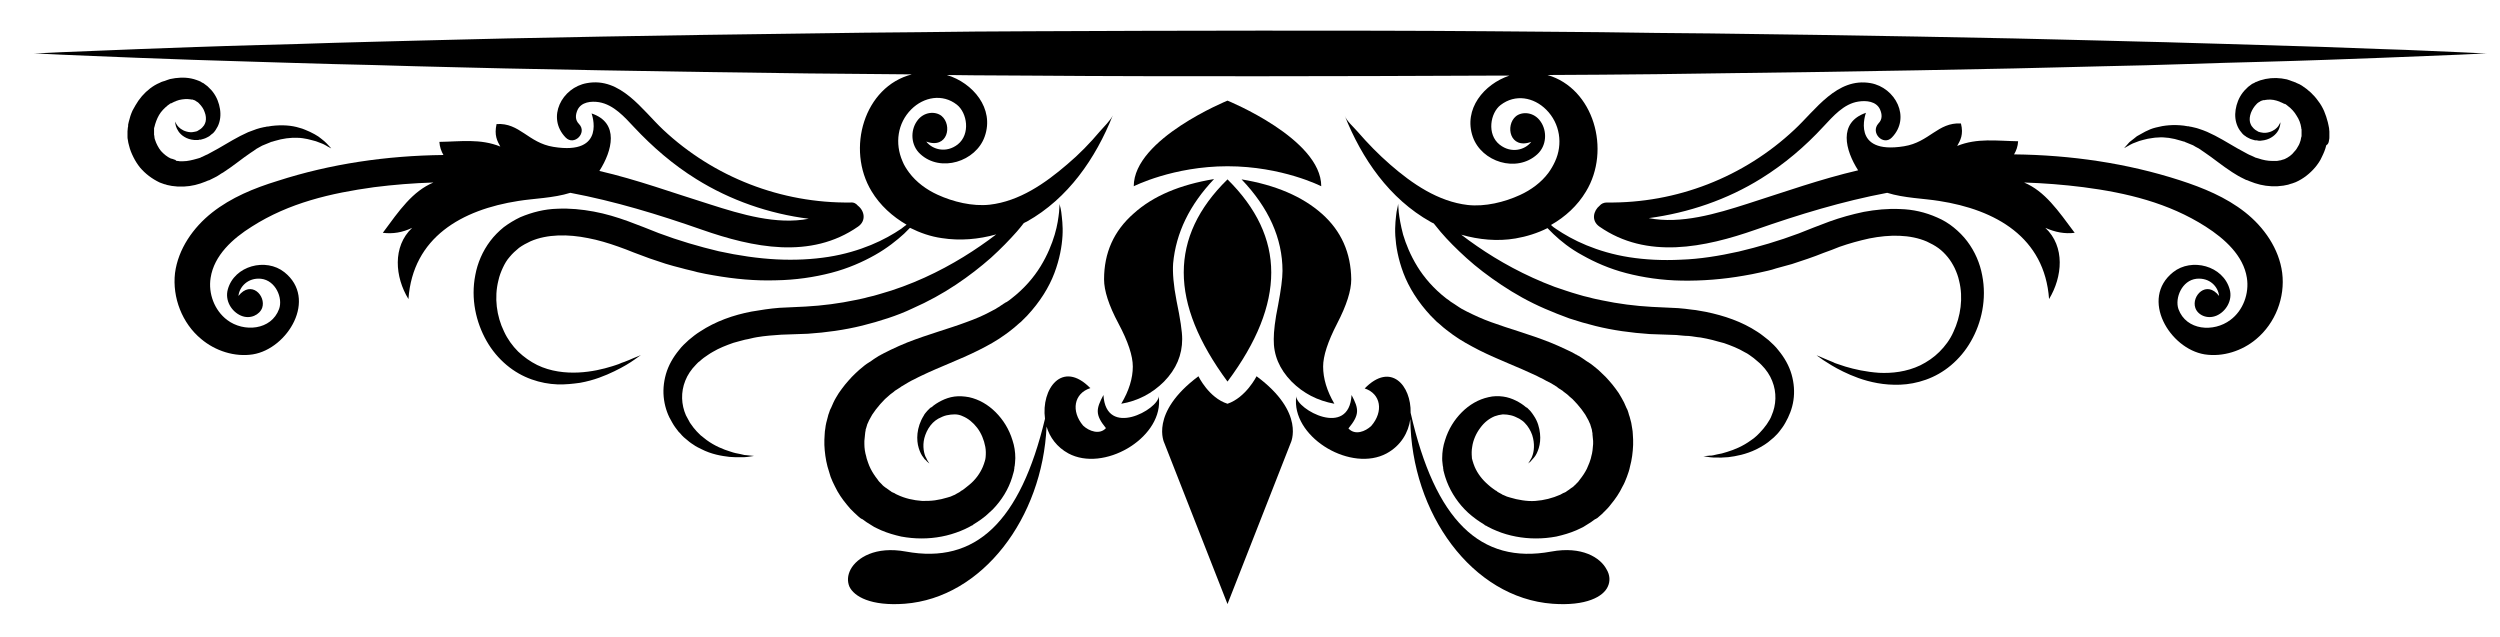 <?xml version="1.0" encoding="utf-8"?>
<!-- Generator: Adobe Illustrator 21.0.0, SVG Export Plug-In . SVG Version: 6.00 Build 0)  -->
<svg version="1.1" id="Capa_1" xmlns="http://www.w3.org/2000/svg" xmlns:xlink="http://www.w3.org/1999/xlink" x="0px" y="0px"
	 viewBox="0 0 800 203.9" style="enable-background:new 0 0 800 203.9;" xml:space="preserve">
<g>
	<path d="M44.1,18.5c10.7,0.4,23.8,0.9,38.7,1.3c7.5,0.2,15.4,0.5,23.8,0.7c8.4,0.2,17.2,0.4,26.4,0.7c9.2,0.2,18.8,0.5,28.7,0.7
		c9.9,0.2,20.2,0.4,30.7,0.6c21.1,0.4,43.3,0.7,66.3,1c10.9,0.1,21.9,0.2,33.1,0.3c-15.3,3.9-21.1,23.9-12.9,37.4
		c2.7,4.5,6.7,8.1,11.2,10.7c-0.5,0.4-1.1,0.8-1.7,1.3c-2.5,1.7-5.8,3.6-9.7,5.2c-3.9,1.6-8.5,3-13.6,3.8
		c-5.1,0.8-10.7,1.1-16.6,0.8c-5.9-0.3-12.1-1.2-18.5-2.6c-6.3-1.5-12.8-3.4-19.2-5.8c-1.6-0.6-3.2-1.3-4.8-1.9
		c-1.7-0.6-3.3-1.3-5-1.9c-3.6-1.3-7.2-2.4-11-3.1c-3.8-0.7-7.7-1.1-11.7-0.9c-4,0.1-8,1.1-11.8,2.7c-1.9,0.9-3.7,2-5.3,3.2
		c-1.6,1.3-3.1,2.8-4.3,4.4c-2.5,3.3-4.1,7.1-4.8,10.9c-1.5,7.6,0.2,15.1,3.6,21.1c1.7,3,3.9,5.6,6.4,7.7c2.5,2.1,5.2,3.6,8,4.6
		c2.8,1,5.6,1.5,8.2,1.6c2.6,0.1,5.1-0.2,7.3-0.5c4.5-0.8,8.1-2.3,11-3.7c2.9-1.4,5-2.7,6.4-3.7c1.4-1,2.1-1.5,2.1-1.5
		s-0.8,0.4-2.4,1c-0.8,0.4-1.7,0.7-2.9,1.2c-0.6,0.2-1.2,0.4-1.8,0.7c-0.7,0.2-1.3,0.5-2.1,0.7c-2.9,0.9-6.6,1.8-10.8,2
		c-4.1,0.2-8.9-0.3-13.2-2.4c-2.2-1.1-4.2-2.5-6.1-4.3c-1.8-1.8-3.4-4-4.5-6.4c-2.4-4.9-3.2-10.9-1.8-16.4c0.3-1.4,0.8-2.7,1.4-4
		c0.6-1.3,1.3-2.5,2.2-3.5c0.9-1.1,1.9-2,3-2.9c1.1-0.8,2.4-1.5,3.7-2.1c5.3-2.3,12-2.3,18.4-1c3.2,0.6,6.5,1.6,9.6,2.7
		c1.7,0.6,3.3,1.2,5,1.9c1.7,0.6,3.4,1.3,5.1,1.9c1.7,0.6,3.4,1.1,5.1,1.7c1.7,0.5,3.4,1,5.1,1.4c1.7,0.5,3.4,0.8,5.1,1.3
		c1.7,0.4,3.4,0.7,5.1,1c6.8,1.2,13.5,1.8,19.9,1.6c6.4-0.1,12.4-1,17.8-2.4c5.4-1.4,10.1-3.5,14-5.7c3.9-2.2,7-4.7,9.3-6.8
		c0.7-0.7,1.3-1.3,1.9-1.9c3.2,1.6,6.6,2.8,10.2,3.3c5.8,0.9,11.7,0.4,17.4-1.2c-1.6,1.2-3.3,2.5-5.1,3.7c-6.8,4.7-15.3,9.5-24.8,13
		c-2.4,0.9-4.9,1.7-7.4,2.4c-1.2,0.4-2.5,0.7-3.8,1c-1.3,0.4-2.6,0.6-3.9,0.9c-5.2,1.1-10.6,1.8-16,2.1c-2.8,0.1-5.6,0.3-8.4,0.4
		c-1.5,0.1-3,0.3-4.5,0.5c-1.5,0.2-2.9,0.5-4.4,0.7c-5.8,1.1-11.5,3.1-16.5,6.4c-1.3,0.8-2.4,1.7-3.6,2.7c-1.1,1-2.2,2-3.1,3.2
		c-1.9,2.3-3.4,4.9-4.2,7.7c-0.8,2.8-1,5.6-0.6,8.3c0.4,2.7,1.3,5.1,2.6,7.2c0.6,1.1,1.3,2,2,2.9c0.4,0.4,0.8,0.8,1.1,1.2l0.6,0.6
		c0.2,0.2,0.4,0.3,0.6,0.5c0.4,0.3,0.8,0.7,1.2,1c0.4,0.3,0.8,0.6,1.3,0.9c0.8,0.6,1.7,1,2.5,1.4c3.3,1.7,6.5,2.2,9,2.5
		c0.6,0,1.2,0.1,1.8,0.1c0.6,0,1.1,0,1.6,0c0.5,0,0.9,0,1.4,0c0.4,0,0.8-0.1,1.1-0.1c1.3-0.2,2-0.3,2-0.3s-0.7-0.1-2-0.2
		c-0.3,0-0.7-0.1-1.1-0.1c-0.4-0.1-0.8-0.2-1.3-0.3c-0.5-0.1-1-0.2-1.5-0.3c-0.5-0.1-1.1-0.3-1.7-0.5c-2.3-0.7-5-1.8-7.6-3.7
		c-0.6-0.5-1.3-1-1.9-1.5c-0.3-0.3-0.6-0.6-0.9-0.9c-0.3-0.3-0.6-0.6-0.9-1c-0.3-0.3-0.6-0.7-0.8-1c-0.3-0.4-0.5-0.7-0.8-1.1
		c-0.4-0.8-0.9-1.6-1.3-2.4c-1.5-3.4-1.7-7.4-0.2-11.1c0.7-1.8,1.9-3.6,3.4-5.1c0.4-0.4,0.7-0.8,1.2-1.1c0.4-0.4,0.8-0.7,1.3-1.1
		c0.9-0.6,1.8-1.3,2.9-1.9c2-1.2,4.3-2.1,6.6-2.9c1.2-0.3,2.4-0.7,3.7-1c1.3-0.2,2.5-0.6,3.8-0.8c1.3-0.2,2.6-0.4,3.9-0.5
		c1.3-0.1,2.6-0.2,3.9-0.3c2.8-0.1,5.7-0.2,8.5-0.3c5.9-0.4,11.7-1.2,17.4-2.6c2.8-0.7,5.6-1.5,8.3-2.4c2.7-0.9,5.3-1.9,7.8-3.1
		c5-2.2,9.7-4.8,13.9-7.6c4.2-2.8,7.9-5.7,11.2-8.6c3.2-2.9,6-5.8,8.3-8.4c0.8-0.9,1.5-1.8,2.2-2.7c0.3-0.2,0.6-0.3,1-0.5
		c13.2-7.4,22-20.2,27.5-34c-0.7,1.6-2.9,3.7-4.1,5.1c-3.2,3.8-6.7,7.4-10.5,10.6c-7.1,6.1-15.3,11.8-24.8,12.9
		c-5.5,0.6-11.7-0.9-16.7-3.2c-3.5-1.6-6.8-4-9.1-7.1c-0.8-1.1-1.6-2.3-2.1-3.6c-2.5-5.7-1.6-12.2,2.8-16.6c4-4,10-5.1,14.6-1.5
		c3.3,2.6,4.4,9.4,0.3,12.7c-3.7,2.9-8.1,1.7-10.1-0.9c6.9,2.5,8.4-5.3,4.9-8.2c-2-1.6-5.8-1.4-7.9,1.7c-2.1,3-2,7.7,1.1,10.5
		c6.5,6,17.8,2.4,20.6-5.6c3.2-9-3.8-17.2-12.1-19.7c3,0,5.9,0.1,8.9,0.1c6,0,12,0.1,18,0.1c24.2,0.2,48.7,0.2,73.2,0.2
		c24.5,0,49.1-0.1,73.2-0.2c2.3,0,4.5,0,6.7,0c-8.1,2.7-14.8,10.7-11.7,19.6c2.8,8,14,11.6,20.6,5.6c3.1-2.8,3.2-7.5,1.1-10.5
		c-2.1-3.1-5.9-3.3-7.9-1.7c-3.5,2.9-2,10.7,4.9,8.2c-2,2.6-6.4,3.8-10.1,0.9c-4.2-3.3-3-10.2,0.3-12.7c4.7-3.6,10.6-2.5,14.6,1.5
		c4.4,4.4,5.4,11,2.8,16.6c-0.6,1.3-1.3,2.5-2.1,3.6c-2.3,3.1-5.6,5.5-9.1,7.1c-5,2.3-11.2,3.8-16.7,3.2
		c-9.5-1.1-17.8-6.8-24.8-12.9c-3.8-3.3-7.2-6.8-10.5-10.6c-1.2-1.4-3.5-3.4-4.1-5.1c5.5,13.8,14.3,26.6,27.5,34
		c0.3,0.2,0.6,0.3,1,0.5c0.7,0.9,1.4,1.7,2.2,2.7c2.3,2.7,5.1,5.5,8.3,8.4c3.2,2.9,7,5.8,11.2,8.6c4.2,2.8,8.8,5.4,13.9,7.6
		c2.5,1.1,5.1,2.1,7.8,3.1c2.7,0.9,5.5,1.7,8.3,2.4c5.6,1.4,11.5,2.2,17.4,2.6c2.8,0.1,5.7,0.2,8.5,0.3c1.3,0.1,2.6,0.3,3.9,0.3
		c1.3,0.1,2.6,0.4,3.9,0.5c1.3,0.2,2.5,0.5,3.8,0.8c1.2,0.3,2.4,0.7,3.7,1c2.3,0.8,4.6,1.7,6.6,2.9c1.1,0.5,1.9,1.2,2.9,1.9
		c0.4,0.3,0.8,0.7,1.3,1.1c0.4,0.3,0.8,0.7,1.2,1.1c1.5,1.5,2.7,3.3,3.4,5.1c1.5,3.7,1.3,7.7-0.2,11.1c-0.3,0.9-0.8,1.6-1.3,2.4
		c-0.2,0.4-0.5,0.7-0.8,1.1c-0.3,0.4-0.5,0.7-0.8,1c-0.3,0.3-0.6,0.7-0.9,1c-0.3,0.3-0.6,0.6-0.9,0.9c-0.6,0.6-1.3,1.1-1.9,1.5
		c-2.6,1.9-5.3,3-7.6,3.7c-0.6,0.2-1.1,0.3-1.7,0.5c-0.5,0.1-1,0.2-1.5,0.3c-0.5,0.1-0.9,0.2-1.3,0.3c-0.4,0.1-0.8,0.1-1.1,0.1
		c-1.3,0.1-2,0.2-2,0.2s0.7,0.1,2,0.3c0.3,0,0.7,0.1,1.1,0.1c0.4,0,0.9,0,1.4,0c0.5,0,1,0.1,1.6,0c0.6,0,1.2-0.1,1.8-0.1
		c2.5-0.3,5.7-0.9,9-2.5c0.8-0.4,1.7-0.9,2.5-1.4c0.4-0.3,0.8-0.5,1.3-0.9c0.4-0.3,0.8-0.7,1.2-1c0.2-0.2,0.4-0.3,0.6-0.5l0.6-0.6
		c0.4-0.4,0.8-0.8,1.1-1.2c0.7-0.9,1.4-1.8,2-2.9c1.2-2.1,2.2-4.5,2.6-7.2c0.4-2.7,0.2-5.5-0.6-8.3c-0.8-2.8-2.3-5.4-4.2-7.7
		c-0.9-1.2-2-2.2-3.1-3.2c-1.2-0.9-2.3-1.9-3.6-2.7c-5-3.3-10.7-5.2-16.5-6.4c-1.5-0.2-2.9-0.6-4.4-0.7c-1.5-0.2-3-0.4-4.5-0.5
		c-2.8-0.1-5.6-0.3-8.4-0.4c-5.4-0.3-10.8-1-16-2.1c-1.3-0.3-2.6-0.5-3.9-0.9c-1.3-0.3-2.6-0.6-3.8-1c-2.5-0.7-5-1.6-7.4-2.4
		c-9.6-3.6-18-8.3-24.8-13c-1.8-1.2-3.5-2.5-5.1-3.7c5.6,1.6,11.6,2.2,17.4,1.2c3.5-0.6,7-1.7,10.2-3.3c0.6,0.6,1.2,1.2,1.9,1.9
		c2.3,2.2,5.4,4.7,9.3,6.8c3.9,2.2,8.6,4.3,14,5.7c5.4,1.4,11.4,2.3,17.8,2.4c6.4,0.1,13.1-0.4,19.9-1.6c1.7-0.3,3.4-0.6,5.1-1
		c1.7-0.4,3.4-0.7,5.1-1.3c1.7-0.5,3.4-0.9,5.1-1.4c1.7-0.6,3.4-1.1,5.1-1.7c1.7-0.6,3.4-1.2,5.1-1.9c1.7-0.6,3.3-1.2,5-1.9
		c3.1-1.1,6.4-2,9.6-2.7c6.5-1.3,13.1-1.3,18.4,1c1.3,0.6,2.6,1.3,3.7,2.1c1.1,0.8,2.1,1.8,3,2.9c0.9,1.1,1.6,2.3,2.2,3.5
		c0.6,1.3,1.1,2.6,1.4,4c1.4,5.5,0.5,11.5-1.8,16.4c-1.1,2.5-2.7,4.6-4.5,6.4c-1.8,1.8-3.9,3.2-6.1,4.3c-4.4,2.1-9.1,2.6-13.2,2.4
		c-4.2-0.3-7.8-1.1-10.8-2c-0.7-0.2-1.4-0.5-2.1-0.7c-0.6-0.2-1.3-0.4-1.8-0.7c-1.1-0.5-2.1-0.8-2.9-1.2c-1.5-0.7-2.4-1-2.4-1
		s0.7,0.5,2.1,1.5c1.4,0.9,3.5,2.3,6.4,3.7c2.9,1.4,6.5,2.9,11,3.7c2.2,0.4,4.7,0.6,7.3,0.5c2.6-0.1,5.4-0.6,8.2-1.6
		c2.8-1,5.5-2.5,8-4.6c2.5-2.1,4.7-4.7,6.4-7.7c3.4-5.9,5.1-13.5,3.6-21.1c-0.7-3.8-2.3-7.6-4.8-10.9c-1.2-1.6-2.7-3.1-4.3-4.4
		c-1.6-1.3-3.4-2.4-5.3-3.2c-3.8-1.7-7.8-2.6-11.8-2.7c-4-0.2-7.9,0.2-11.7,0.9c-3.8,0.8-7.4,1.8-11,3.1c-1.7,0.6-3.3,1.3-5,1.9
		c-1.6,0.6-3.2,1.3-4.8,1.9c-6.4,2.4-12.9,4.3-19.2,5.8c-6.3,1.4-12.5,2.4-18.5,2.6c-5.9,0.3-11.5,0-16.6-0.8
		c-5.1-0.8-9.7-2.2-13.6-3.8c-3.9-1.6-7.2-3.5-9.7-5.2c-0.6-0.4-1.2-0.8-1.7-1.3c4.6-2.6,8.5-6.2,11.2-10.7
		c8.1-13.3,2.5-33-12.3-37.3c5.8,0,11.5-0.1,17.2-0.1c11.8-0.1,23.5-0.2,35-0.4c23-0.3,45.2-0.6,66.3-1c10.5-0.2,20.8-0.4,30.7-0.6
		c9.9-0.2,19.5-0.5,28.7-0.7c9.2-0.2,18-0.4,26.4-0.7c8.4-0.3,16.3-0.5,23.8-0.7c15-0.4,28-0.9,38.7-1.3c10.7-0.4,19.2-0.8,24.9-1
		c5.8-0.3,8.8-0.4,8.8-0.4s-3.1-0.1-8.8-0.4c-5.8-0.2-14.2-0.7-24.9-1c-10.7-0.4-23.8-0.9-38.7-1.3c-7.5-0.2-15.4-0.5-23.8-0.7
		c-8.4-0.3-17.2-0.4-26.4-0.7c-9.2-0.2-18.8-0.5-28.7-0.7c-9.9-0.2-20.2-0.4-30.7-0.6c-21.1-0.4-43.3-0.7-66.3-1
		c-11.5-0.1-23.2-0.2-35-0.4c-11.8-0.1-23.8-0.2-35.9-0.3c-24.2-0.2-48.7-0.2-73.2-0.2c-24.5,0-49.1,0.1-73.2,0.2
		c-6,0-12.1,0.1-18,0.1c-6,0.1-11.9,0.1-17.9,0.2c-11.8,0.1-23.5,0.2-35,0.4c-23,0.3-45.2,0.6-66.3,1c-10.5,0.2-20.8,0.4-30.7,0.6
		c-9.9,0.2-19.5,0.5-28.7,0.7c-9.2,0.2-18,0.5-26.4,0.7c-8.4,0.3-16.3,0.5-23.8,0.7c-15,0.4-28,0.9-38.7,1.3
		c-10.7,0.4-19.2,0.8-24.9,1c-5.8,0.3-8.8,0.4-8.8,0.4s3.1,0.1,8.8,0.4C24.9,17.7,33.4,18.1,44.1,18.5z"/>
	<path d="M64.4,108.5c4.5,3.8,10.7,5.8,16.5,4.9c11.2-1.8,20.8-17.8,10.1-26.3c-5.9-4.7-16-2.1-18.1,5.5c-1,3.6,1.2,7.1,4.2,8.4
		c3,1.3,6-0.3,6.8-2.5c1.3-3.8-3.5-9-7.6-3.8c0.3-2.9,3-5.9,7.2-5.5c4.7,0.5,7.1,6.2,5.8,9.7c-2.5,6.8-11.3,7.5-16.6,3.5
		c-4.1-3.1-6.1-8.5-5.3-13.5c1.1-7.2,7.1-12.6,13.2-16.4c11.9-7.6,25.3-10.7,39.1-12.6c6.3-0.8,12.6-1.3,19-1.5
		c-6.7,2.8-10.9,8.9-16.2,16.1c3.2,0.4,6.3-0.1,9.4-1.6c-6.4,6-5.5,15.8-1.2,22.8c1.4-19.8,17.1-28.6,35.2-31.4
		c4.9-0.8,11.2-0.9,16.6-2.6c14.3,2.7,28.1,6.9,42.1,11.8c16.3,5.7,34.8,9.6,50-1c2.7-1.9,2-5.1-0.1-6.7c-0.5-0.6-1.2-1.1-2.3-1
		c-22.2,0.3-43.8-8.1-60-23.3c-6.7-6.3-13.6-16.9-24.4-14.9c-8,1.4-13,11-6.8,17.4c2.7,2.8,7-1.5,4.3-4.3c-1.3-1.3-1.2-2.9-0.5-4.5
		c1.2-2.6,4.4-2.9,6.9-2.5c4.7,0.8,8.2,4.8,11.2,8c6,6.4,12.5,12,19.9,16.6c10.9,6.8,23.3,11.1,36,12.7c-10.3,2-21.6-1.4-31.6-4.6
		c-11.9-3.7-23.3-7.9-35.4-10.7c4.1-6.4,6.5-15.4-2.5-18.4c0,0,5,13.5-12.2,10.7c-8.1-1.3-10.8-7.8-18.2-7.3
		c-0.8,3.6,0.2,5.4,1.2,7.2c-6.4-2.6-12.7-1.6-19.5-1.5c0.1,1.6,0.6,3,1.3,4.2c-18.1,0.2-36.1,2.8-53.1,8.3
		C81.3,60.2,74,63.2,67.9,68c-6.1,4.8-10.9,11.7-11.9,19.4C55.1,95.2,58.3,103.5,64.4,108.5z"/>
	<path d="M423,68.4c-6.2-5.5-14.8-9.2-25.7-11c8.7,9.1,13.1,18.9,13.1,29.3c0,2.4-0.5,6.1-1.4,10.9c-1,4.8-1.4,8.5-1.4,10.9
		c-0.1,5.1,1.8,9.6,5.7,13.6c3.8,3.8,8.3,6.1,13.7,7.1c-2.4-4.1-3.6-8.1-3.6-11.9c0-3.4,1.5-8,4.5-13.8c3-5.8,4.5-10.5,4.5-14.1
		C432.3,80.9,429.2,73.9,423,68.4z"/>
	<path d="M353.3,89.4c0,3.6,1.5,8.3,4.6,14.1c3.1,5.8,4.6,10.4,4.6,13.8c0,3.7-1.2,7.7-3.7,11.9c5.3-0.9,9.9-3.3,13.7-7.1
		c3.9-4,5.8-8.5,5.8-13.6c0-2.4-0.6-6.4-1.8-12.2c-1-5.1-1.3-9.1-1.1-12c0.9-9.8,5.3-18.8,13.1-27c-10.9,1.8-19.5,5.4-25.7,11
		C356.4,73.9,353.3,80.9,353.3,89.4z"/>
	<path d="M406.8,87.2c0-10.7-4.7-20.6-14-29.8c-9.4,9.2-14,19.1-14,29.8c0,10.7,4.7,22.3,14,34.9C402.2,109.5,406.8,97.9,406.8,87.2
		z"/>
	<path d="M348.9,124.2c-9-9.2-15.8,0.3-14.5,9.8c-7.9,33-22.2,46.6-44.5,42.5c-9.8-1.8-15.7,2-17.7,5.7c-1,1.9-1.1,3.8-0.4,5.5
		c1.5,3.2,6.9,6.3,17.7,5.5c24.9-1.9,44.1-27.5,45.4-56.7c1,3.4,3.3,6.6,7,8.6c11.2,6,29.5-4.6,29-17l-0.1-1.3
		c-0.1,4.2-16.9,13.5-17.7-0.4c-2.4,4.5-2.7,6.3,0.8,10.6c-2,2.2-5.4,1-7.3-0.8C342.7,131.6,343.6,125.9,348.9,124.2z"/>
	<path d="M349,124.1c0,0-0.1,0-0.1,0C348.9,124.2,348.9,124.2,349,124.1C349.4,124.6,349.4,124.6,349,124.1z"/>
	<path d="M436.7,124.2C436.8,124.2,436.8,124.2,436.7,124.2C436.7,124.2,436.7,124.2,436.7,124.2
		C436.2,124.6,436.2,124.6,436.7,124.2z"/>
	<path d="M432.5,126.4c-0.8,13.9-17.6,4.6-17.7,0.4l-0.1,1.3c-0.4,12.4,17.8,23,29,17c4.6-2.5,7-6.7,7.6-11
		c0.3,30.2,19.8,57.2,45.5,59.1c10.8,0.8,16.3-2.3,17.7-5.5c0.8-1.7,0.7-3.7-0.4-5.5c-2-3.8-7.9-7.5-17.7-5.7
		c-22.7,4.2-37.2-10-45-44.4c0.2-8.7-6.3-16.4-14.7-7.8c5.2,1.7,6.1,7.4,2.1,12c-1.9,1.8-5.2,3.1-7.3,0.8
		C435.1,132.7,434.9,130.9,432.5,126.4z"/>
	<path d="M372.6,141.8l20.2,51.5l20.2-51.5c0,0,4.9-9.7-10.9-21.4c0,0-3.4,6.8-9.3,8.8c-6-1.9-9.3-8.8-9.3-8.8
		C367.7,132.2,372.6,141.8,372.6,141.8z"/>
	<path d="M392.8,32.2c0,0-30,12.2-30,27.4c0,0,12.6-6.4,30-6.4c17.5,0,30,6.4,30,6.4C422.8,44.4,392.8,32.2,392.8,32.2z"/>
	<path d="M321.6,96.9l-0.1,0.1l-0.2,0.1l-0.9,0.6l-0.9,0.6c-0.3,0.2-0.6,0.3-0.8,0.5c-0.6,0.3-1.1,0.6-1.7,0.9
		c-2.4,1.3-5,2.4-7.8,3.4c-5.6,2.1-12,3.8-18.9,6.5c-0.9,0.4-1.7,0.7-2.6,1.1c-0.9,0.4-1.7,0.8-2.6,1.2c-0.9,0.4-1.7,0.9-2.6,1.3
		l-0.3,0.2l-0.1,0l-0.2,0.1l-0.1,0.1l-0.6,0.3l-1.1,0.7l-0.3,0.2l-0.3,0.2l-0.7,0.5l-1.4,0.9c-0.9,0.6-1.6,1.3-2.5,2
		c-0.8,0.7-1.6,1.5-2.3,2.2c-0.7,0.8-1.5,1.6-2.2,2.5c-0.7,0.9-1.4,1.8-2,2.7c-0.6,1-1.2,1.9-1.7,3l-0.7,1.6l-0.4,0.8l-0.3,0.9
		c-0.2,0.5-0.3,0.8-0.4,1.3c-0.2,0.6-0.3,1.3-0.5,1.9c-0.2,0.7-0.2,1.2-0.3,1.8c-0.1,0.6-0.2,1.2-0.2,1.8l-0.1,1.8
		c0,0.6,0,1.2,0,1.7c0.1,2.3,0.4,4.6,1,6.9c0.3,1.1,0.7,2.2,1,3.3c0.4,1.1,0.9,2.1,1.4,3.1c1,2.1,2.3,4,3.8,5.8
		c0.4,0.4,0.7,0.9,1.1,1.3l1.2,1.2c0.4,0.4,0.9,0.8,1.3,1.2l0.7,0.6l0.2,0.1c0.1,0.1-0.1-0.1,0.3,0.2l0.1,0l0.3,0.2l1.1,0.8
		c0.5,0.3,1.1,0.7,1.6,1l0.8,0.5l0.8,0.4c0.5,0.2,1,0.5,1.5,0.7c2.1,0.9,4.2,1.5,6.4,2c2.2,0.4,4.3,0.6,6.5,0.6
		c2.2,0,4.3-0.2,6.4-0.6c2.1-0.4,4.1-1,6.1-1.8l1.4-0.6c0.5-0.2,0.9-0.5,1.4-0.7l0.7-0.4l0.1,0c0,0,0.5-0.3,0.3-0.2l0.1-0.1l0.3-0.2
		l1.1-0.7l0.3-0.2l0.1-0.1l0.2-0.1l0.7-0.5l1.3-1c0.8-0.7,1.5-1.4,2.3-2.1c2.8-2.9,5-6.4,6.2-10.3c0.1-0.5,0.3-1,0.4-1.4l0.1-0.4
		l0.1-0.3l0-0.1l0-0.1l0.1-0.6l0-0.3l0.1-0.4l0.1-0.9c0.1-0.6,0-1,0.1-1.6c0-2-0.3-3.9-0.9-5.7c-1.1-3.6-3-6.6-5.4-9
		c-2.4-2.4-5.3-4.1-8.5-4.8c-1.6-0.3-3.2-0.4-4.7-0.2c-1.5,0.2-2.9,0.7-4.1,1.3c-1.2,0.6-2.3,1.3-3.2,2.1l-0.2,0.1l-0.2,0.1
		l-0.1,0.1l-0.3,0.3c-0.2,0.2-0.3,0.3-0.6,0.6c-0.4,0.5-0.9,1-1.1,1.5c-1.2,1.9-1.8,3.9-2,5.7c-0.2,1.8,0,3.4,0.4,4.7
		c0.4,1.3,0.9,2.3,1.5,3c0.2,0.4,0.5,0.7,0.8,0.9c0.2,0.3,0.4,0.4,0.6,0.6c0.3,0.3,0.5,0.4,0.5,0.4s-0.1-0.2-0.4-0.6
		c-0.1-0.2-0.3-0.4-0.4-0.7c-0.1-0.3-0.3-0.6-0.5-1c-0.6-1.5-1-4.1,0-6.8c0.5-1.4,1.3-2.8,2.4-3.9c0.3-0.3,0.6-0.5,0.8-0.7
		c0.1-0.1,0.4-0.3,0.6-0.4l0.3-0.2l0.1-0.1c-0.2,0.1,0,0-0.1,0.1l0,0l0.2-0.1c0.8-0.4,1.6-0.8,2.5-1c0.9-0.2,1.8-0.3,2.6-0.3
		c0.9,0,1.8,0.2,2.6,0.6c1.7,0.7,3.3,2,4.6,3.7c1.3,1.7,2.2,3.9,2.6,6.1c0.2,1.1,0.2,2.2,0.1,3.3c0,0.2-0.1,0.6-0.1,0.7l-0.1,0.3
		l0,0.1l-0.1,0.3l-0.2,0.6l0,0.1l0,0.1c0.1-0.4,0-0.1,0-0.1l-0.1,0.2l-0.3,0.8c-0.9,2.1-2.4,4.2-4.4,5.8c-0.5,0.4-1,0.8-1.5,1.2
		l-0.7,0.5l-0.4,0.2l-0.1,0.1l-0.1,0.1l-0.3,0.2l-1.1,0.6l-0.3,0.2l-0.1,0.1c-0.2,0.1,0.2-0.1,0.2-0.1l-0.1,0l-0.5,0.2
		c-0.3,0.1-0.6,0.3-0.9,0.4l-1,0.3c-1.3,0.4-2.6,0.7-4,0.9c-1.4,0.2-2.8,0.2-4.1,0.2c-2.8-0.2-5.5-0.8-8-2c-0.3-0.1-0.6-0.3-0.9-0.5
		l-0.5-0.2l-0.4-0.2c-0.2-0.2-0.4-0.3-0.7-0.5l-1.1-0.8l-0.2-0.1c0,0-0.1-0.1,0,0l-0.1-0.1l-0.4-0.3c-0.2-0.2-0.5-0.4-0.7-0.7
		l-0.7-0.7c-0.2-0.2-0.4-0.5-0.6-0.8c-0.8-1-1.6-2.2-2.2-3.4c-0.3-0.6-0.6-1.3-0.8-1.9c-0.2-0.7-0.5-1.3-0.6-2
		c-0.4-1.3-0.6-2.7-0.6-4l0-1l0.1-1c0-0.3,0.1-0.7,0.1-1c0-0.3,0.1-0.7,0.1-0.9c0.1-0.2,0.1-0.5,0.1-0.7c0.1-0.4,0.3-0.8,0.4-1.3
		l0.1-0.3l0-0.1l0.2-0.4l0.4-0.9c0.3-0.6,0.7-1.2,1-1.8c0.4-0.6,0.8-1.1,1.2-1.7l1.4-1.7l1.5-1.6c0.6-0.5,1.1-1,1.7-1.5l0.8-0.6
		l0.4-0.3l0.2-0.2l0.3-0.2l1.1-0.7l0.6-0.4l0.1-0.1c0,0,0,0,0,0l0.2-0.1c0.7-0.4,1.3-0.8,2-1.2c0.7-0.4,1.4-0.8,2.1-1.1
		c0.7-0.4,1.4-0.7,2.2-1.1c5.8-2.8,12.2-5.1,18.2-8.1c3-1.5,5.9-3.1,8.5-5c0.7-0.5,1.4-1,2-1.5c0.3-0.3,0.7-0.5,1-0.8l0.8-0.7
		l0.8-0.7l0.5-0.4l0.4-0.4c0.5-0.5,1.1-1.1,1.6-1.6c4.1-4.4,7-9.1,8.7-13.6c1.7-4.5,2.4-8.6,2.6-11.9c0.2-3.3-0.2-5.9-0.4-7.7
		c-0.1-0.9-0.3-1.5-0.4-1.9c-0.1-0.4-0.1-0.7-0.1-0.7s-0.1,0.9-0.2,2.7c-0.2,1.7-0.5,4.2-1.4,7.2c-0.9,3-2.3,6.5-4.5,10.1
		c-2.2,3.6-5.3,7.2-9.3,10.3c-0.5,0.4-1,0.8-1.5,1.1L321.6,96.9L321.6,96.9C321.5,96.9,321.7,96.8,321.6,96.9z"/>
	<path d="M63.9,26L63.9,26l-0.2-0.1l-0.8-0.3c-2.2-0.8-4.5-0.9-6.8-0.6c-0.6,0.1-1.1,0.2-1.7,0.3l-0.9,0.3c-0.3,0.1-0.6,0.2-0.8,0.3
		L52,26.1l-0.2,0.1l-0.1,0l-0.2,0.1l-0.4,0.2c-0.5,0.2-1.1,0.5-1.6,0.8c-2,1.2-3.8,2.9-5.2,4.9c-0.7,1-1.3,2.1-1.9,3.2
		c-0.5,1.1-0.9,2.3-1.2,3.6c-0.1,0.3-0.1,0.6-0.2,0.9L41,40.4l-0.1,0.5c0,0.4-0.1,0.8-0.1,1.1l0,0.7l0,0.2l0,0l0,0.2l0,0.1l0,0.5
		c0,0.3,0,0.7,0.1,1c0.1,0.7,0.2,1.3,0.4,1.9c0.3,1.3,0.8,2.5,1.4,3.7c0.6,1.2,1.3,2.3,2.1,3.3c1.7,2,3.8,3.6,6.3,4.8l1.1,0.4
		c0.3,0.1,0.5,0.2,0.7,0.2l0.6,0.2l0.5,0.1l1,0.2c0.6,0.1,1.3,0.1,1.9,0.2c0.6,0,1.3,0,1.9,0c2.5-0.1,4.8-0.7,7-1.6l0.7-0.3l0.3-0.1
		l0.1,0l0.2-0.1l0,0l0.2-0.1c0.5-0.2,0.9-0.5,1.4-0.7c0.5-0.2,0.9-0.5,1.4-0.8c0.4-0.3,0.9-0.6,1.3-0.8c3.4-2.2,6.1-4.5,8.8-6.3
		c0.7-0.4,1.3-0.9,1.9-1.3c0.6-0.3,1.2-0.7,1.8-1c0.7-0.3,1.5-0.6,2.2-0.9l0.5-0.2l0.1-0.1l0.1,0c0,0,0.1,0,0,0l0.1,0
		c0.3-0.1,0.7-0.2,1-0.3c2.6-0.8,5.1-1.1,7.3-1c1.1,0,2.2,0.2,3.2,0.4c1,0.2,1.8,0.5,2.7,0.7c0.8,0.3,1.5,0.6,2.1,0.8
		c0.3,0.1,0.6,0.3,0.8,0.4c0.3,0.1,0.5,0.3,0.7,0.4c0.8,0.4,1.3,0.7,1.3,0.7s-0.3-0.4-1-1.1c-0.3-0.3-0.7-0.8-1.2-1.2
		c-0.5-0.4-1.2-1-1.9-1.5c-0.8-0.5-1.6-1-2.7-1.5c-1-0.4-2.1-1-3.4-1.3c-2.5-0.8-5.6-1-8.9-0.6c-0.4,0.1-0.8,0.1-1.2,0.2l-0.3,0
		l-0.4,0.1l-0.6,0.1c-0.8,0.2-1.5,0.3-2.3,0.6c-0.9,0.3-1.8,0.7-2.7,1c-0.9,0.4-1.6,0.8-2.5,1.2c-3.3,1.7-6.3,3.7-9.4,5.3
		c-0.4,0.2-0.8,0.4-1.1,0.6c-0.4,0.2-0.8,0.3-1.1,0.5l-1.1,0.5l-0.1,0.1l-0.1,0l-0.3,0.1l-0.7,0.2c-1.4,0.4-3,0.8-4.4,0.8
		c-0.3,0-0.7,0-1.1,0c-0.3-0.1-0.7-0.1-1-0.1L56,51.1l-0.2,0l0,0L55.6,51c-0.2-0.1-0.5-0.2-0.7-0.2c-0.1-0.1-0.2-0.1-0.3-0.1
		c-1.1-0.5-2.2-1.4-3.1-2.4c-0.4-0.5-0.8-1.1-1.1-1.7c-0.3-0.6-0.6-1.2-0.8-1.9c-0.1-0.3-0.2-0.6-0.2-1c0-0.2,0-0.3-0.1-0.5l0-0.2
		l0-0.1c0,0.1,0-0.2,0,0.1l0,0l0-0.2l0-0.7l0-0.4l0-0.2l0-0.3c0-0.2,0-0.3,0.1-0.5c0.3-1.3,0.8-2.7,1.5-3.9c0.7-1.2,1.7-2.2,2.8-3.1
		c0.3-0.2,0.6-0.4,0.8-0.6l0.2-0.1l0,0c0.1-0.1-0.2,0.1-0.1,0.1l0.1,0l0.2-0.1l0.6-0.3c0.2-0.1,0.3-0.2,0.5-0.2l0.4-0.2
		c0.3-0.1,0.6-0.2,0.9-0.3c1.3-0.3,2.5-0.4,3.7-0.2l0.4,0.1l0.1,0l0,0c-0.5-0.2-0.1,0-0.2-0.1l0.1,0l0.3,0.1l0.6,0.2
		c0.1,0,0.2,0.1,0.2,0.1l0.1,0.1c0.1,0,0.2,0.1,0.2,0.1c0.1,0.1,0.2,0.2,0.3,0.2l0.3,0.2l0.3,0.3c0.8,0.8,1.5,1.8,1.8,2.8
		c0.4,1,0.5,2.1,0.3,3c-0.1,0.2-0.1,0.4-0.2,0.6c-0.1,0.2-0.2,0.4-0.3,0.6c-0.3,0.3-0.5,0.7-0.9,1c-0.3,0.3-0.8,0.5-1.2,0.8l-0.1,0
		l0,0c0,0-0.1,0,0.1,0l0,0l-0.2,0.1c-0.1,0-0.3,0.1-0.4,0.1c-0.2,0-0.3,0.1-0.5,0.1c-0.8,0.2-1.7,0.1-2.4-0.1c-1.5-0.4-2.5-1.3-3-2
		c-0.3-0.4-0.4-0.7-0.5-0.9c-0.1-0.2-0.1-0.3-0.1-0.3c0,0-0.1,0.5,0.2,1.5c0.3,0.9,1,2.4,2.7,3.4c0.8,0.5,1.9,0.9,3.2,1
		c0.3,0,0.7,0,1.1,0c0.2,0,0.3,0,0.4-0.1l0.2,0l0.1,0l0.1,0l0.1,0c0.6-0.2,1.3-0.3,2-0.7c0.3-0.2,0.7-0.3,1-0.6
		c0.3-0.3,0.6-0.5,1-0.8c0.3-0.3,0.6-0.7,0.8-1c0.3-0.4,0.4-0.8,0.7-1.2c0.8-1.7,1-3.6,0.7-5.5c-0.3-1.9-1-3.8-2.3-5.5
		c-0.2-0.2-0.3-0.4-0.5-0.6l-0.6-0.6c-0.2-0.2-0.4-0.4-0.6-0.6c-0.3-0.2-0.5-0.4-0.8-0.6l-0.4-0.3c-0.1-0.1-0.3-0.2-0.4-0.2
		l-0.5-0.3l-0.3-0.2l-0.1,0C64,26,64.4,26.2,63.9,26z"/>
	<path d="M464.3,96.6c-0.5-0.4-1-0.8-1.5-1.1c-4-3.1-7.1-6.7-9.3-10.3c-2.2-3.6-3.6-7.1-4.5-10.1c-0.8-3-1.2-5.5-1.4-7.2
		c-0.1-1.7-0.2-2.7-0.2-2.7s0,0.2-0.1,0.7c-0.1,0.4-0.2,1.1-0.4,1.9c-0.2,1.7-0.6,4.3-0.4,7.7c0.2,3.3,0.9,7.4,2.6,11.9
		c1.7,4.5,4.6,9.2,8.7,13.6c0.5,0.5,1.1,1.1,1.6,1.6l0.4,0.4l0.5,0.4l0.8,0.7l0.8,0.7c0.3,0.2,0.6,0.5,1,0.8c0.7,0.5,1.3,1,2,1.5
		c2.6,1.9,5.6,3.5,8.5,5c6,3,12.3,5.3,18.2,8.1c0.7,0.4,1.4,0.7,2.2,1.1c0.7,0.4,1.4,0.8,2.1,1.1c0.7,0.4,1.4,0.8,2,1.2l0.2,0.1
		c0,0,0,0,0,0l0.1,0.1l0.5,0.4l1.1,0.7l0.3,0.2l0.2,0.2l0.4,0.3l0.8,0.6c0.5,0.5,1.1,1,1.7,1.5l1.5,1.6l1.4,1.7
		c0.4,0.6,0.8,1.1,1.2,1.7c0.3,0.6,0.7,1.2,1,1.8l0.4,0.9l0.2,0.4l0,0.1l0.1,0.3c0.1,0.4,0.3,0.9,0.4,1.3c0,0.3,0.1,0.5,0.1,0.7
		c0.1,0.2,0.1,0.6,0.1,0.9c0,0.3,0.1,0.6,0.1,1l0.1,1l0,1c-0.1,1.3-0.2,2.7-0.6,4c-0.1,0.7-0.4,1.3-0.6,2c-0.3,0.6-0.5,1.3-0.8,1.9
		c-0.6,1.2-1.4,2.4-2.2,3.4c-0.2,0.3-0.4,0.5-0.6,0.8l-0.7,0.7c-0.2,0.3-0.5,0.4-0.7,0.7l-0.4,0.3l-0.1,0.1c0.1,0-0.1,0.1,0,0
		l-0.2,0.1l-1.1,0.8c-0.3,0.2-0.5,0.3-0.7,0.5l-0.4,0.2l-0.5,0.2c-0.3,0.2-0.6,0.3-0.9,0.5c-2.5,1.1-5.2,1.8-8,2
		c-1.4,0.1-2.8,0-4.1-0.2c-1.4-0.2-2.7-0.5-4-0.9l-1-0.3c-0.3-0.1-0.6-0.3-0.9-0.4l-0.5-0.2l-0.1,0c-0.1,0,0.4,0.2,0.2,0.1l-0.1-0.1
		l-0.3-0.2l-1.1-0.6l-0.3-0.2l-0.1-0.1l-0.1-0.1l-0.4-0.2l-0.7-0.5c-0.5-0.3-1-0.8-1.5-1.2c-2-1.7-3.5-3.7-4.4-5.8l-0.3-0.8
		l-0.1-0.2c0,0.1-0.1-0.2,0,0.1l0-0.1l0-0.1l-0.2-0.6l-0.1-0.3l0-0.1l-0.1-0.3c-0.1-0.2-0.1-0.5-0.1-0.7c-0.1-1.1-0.1-2.2,0.1-3.3
		c0.3-2.2,1.3-4.4,2.6-6.1c1.3-1.8,2.9-3,4.6-3.7c0.8-0.3,1.7-0.5,2.6-0.6c0.9,0,1.8,0.1,2.6,0.3c0.9,0.2,1.7,0.6,2.5,1l0.2,0.1l0,0
		c0,0,0.1,0.1-0.1-0.1l0.1,0.1l0.3,0.2c0.2,0.1,0.5,0.3,0.6,0.4c0.3,0.2,0.5,0.4,0.8,0.7c1.1,1.1,1.9,2.5,2.4,3.9
		c0.9,2.8,0.6,5.3,0,6.8c-0.1,0.4-0.3,0.7-0.5,1c-0.1,0.3-0.3,0.5-0.4,0.7c-0.2,0.4-0.4,0.6-0.4,0.6s0.2-0.1,0.5-0.4
		c0.2-0.1,0.4-0.3,0.6-0.6c0.2-0.3,0.5-0.5,0.8-0.9c0.6-0.7,1.1-1.7,1.5-3c0.4-1.3,0.6-2.9,0.4-4.7c-0.2-1.8-0.7-3.8-2-5.7
		c-0.3-0.5-0.7-1-1.1-1.5c-0.2-0.2-0.4-0.4-0.6-0.6l-0.3-0.3l-0.1-0.1l-0.2-0.1l-0.2-0.1c-0.9-0.8-2-1.5-3.2-2.1
		c-1.2-0.6-2.6-1.1-4.1-1.3c-1.5-0.2-3.1-0.2-4.7,0.2c-3.2,0.7-6.1,2.4-8.5,4.8c-2.4,2.4-4.3,5.4-5.4,9c-0.6,1.8-0.9,3.7-0.9,5.7
		c0,0.5,0,1,0.1,1.6l0.1,0.9l0.1,0.4l0,0.3l0.1,0.6l0,0.1l0,0.1l0.1,0.3l0.1,0.4c0.1,0.5,0.3,1,0.4,1.4c1.2,3.8,3.4,7.4,6.2,10.3
		c0.7,0.7,1.4,1.4,2.3,2.1l1.3,1l0.7,0.5l0.2,0.1l0.1,0.1l0.3,0.2l1.1,0.7l0.3,0.2l0.1,0.1c-0.2-0.1,0.3,0.2,0.3,0.2l0.1,0l0.7,0.4
		c0.5,0.2,0.9,0.5,1.4,0.7l1.4,0.6c1.9,0.8,4,1.4,6.1,1.8c2.1,0.4,4.2,0.6,6.4,0.6c2.2,0,4.3-0.2,6.5-0.6c2.2-0.5,4.3-1.1,6.4-2
		c0.5-0.2,1-0.5,1.5-0.7l0.8-0.4l0.8-0.5c0.5-0.3,1.1-0.7,1.6-1l1.1-0.8l0.3-0.2l0.1,0c0.4-0.3,0.2-0.1,0.3-0.2l0.2-0.1l0.7-0.6
		c0.4-0.4,0.9-0.7,1.3-1.2l1.2-1.2c0.4-0.4,0.8-0.9,1.1-1.3c1.5-1.8,2.8-3.7,3.8-5.8c0.6-1,1-2.1,1.4-3.1c0.4-1.1,0.8-2.2,1-3.3
		c0.6-2.2,0.9-4.5,1-6.9c0-0.6,0-1.2,0-1.7l-0.1-1.8c0-0.6-0.1-1.2-0.2-1.8c-0.1-0.6-0.2-1.1-0.3-1.8c-0.2-0.6-0.3-1.3-0.5-1.9
		c-0.2-0.5-0.3-0.9-0.4-1.3l-0.3-0.9l-0.4-0.8l-0.7-1.6c-0.5-1-1.1-2-1.7-3c-0.6-0.9-1.3-1.8-2-2.7c-0.7-0.8-1.4-1.7-2.2-2.5
		c-0.8-0.7-1.5-1.5-2.3-2.2c-0.8-0.7-1.6-1.3-2.5-2l-1.4-0.9l-0.7-0.5l-0.3-0.2l-0.3-0.2l-1.1-0.7l-0.6-0.3l-0.1-0.1l-0.2-0.1
		l-0.1,0l-0.3-0.2c-0.9-0.5-1.7-0.9-2.6-1.3c-0.9-0.4-1.7-0.8-2.6-1.2c-0.9-0.4-1.7-0.7-2.6-1.1c-6.8-2.7-13.2-4.4-18.9-6.5
		c-2.8-1-5.4-2.2-7.8-3.4c-0.6-0.3-1.1-0.6-1.7-0.9c-0.3-0.2-0.5-0.3-0.8-0.5l-0.9-0.6l-0.9-0.6l-0.2-0.1l-0.1-0.1
		c-0.1-0.1,0.1,0.1,0,0l0,0L464.3,96.6z"/>
	<path d="M745.3,44.8c0.1-0.3,0.1-0.7,0.1-1l0-0.5l0-0.1l0-0.2l0,0l0-0.2l0-0.7c0-0.3-0.1-0.7-0.1-1.1l-0.1-0.5l-0.1-0.5
		c-0.1-0.3-0.1-0.6-0.2-0.9c-0.3-1.2-0.7-2.4-1.2-3.6c-0.5-1.1-1.1-2.2-1.9-3.2c-1.4-2-3.2-3.6-5.2-4.9c-0.5-0.3-1-0.6-1.6-0.8
		l-0.4-0.2l-0.2-0.1l-0.1,0l-0.2-0.1l-0.6-0.2c-0.2-0.1-0.5-0.2-0.8-0.3l-0.9-0.3c-0.6-0.1-1.1-0.2-1.7-0.3
		c-2.3-0.3-4.6-0.1-6.8,0.6l-0.8,0.3l-0.2,0.1l0,0c-0.5,0.2-0.2,0.1-0.3,0.1l-0.1,0l-0.3,0.2l-0.6,0.3c-0.1,0-0.2,0.1-0.4,0.2
		l-0.4,0.3c-0.3,0.2-0.5,0.4-0.8,0.6c-0.2,0.2-0.4,0.4-0.6,0.6l-0.6,0.6c-0.2,0.2-0.3,0.4-0.5,0.6c-1.3,1.7-2,3.6-2.3,5.5
		c-0.3,1.9-0.1,3.8,0.7,5.5c0.2,0.4,0.4,0.8,0.7,1.2c0.3,0.4,0.6,0.7,0.8,1c0.3,0.3,0.6,0.6,1,0.8c0.3,0.3,0.7,0.4,1,0.6
		c0.7,0.4,1.4,0.5,2,0.7l0.1,0l0.1,0l0.1,0l0.2,0c0.1,0,0.3,0,0.4,0.1c0.4,0,0.8,0.1,1.1,0c1.3-0.1,2.4-0.5,3.2-1
		c1.7-1,2.5-2.5,2.7-3.4c0.3-1,0.2-1.5,0.2-1.5c0,0,0,0.1-0.1,0.3c-0.1,0.2-0.3,0.5-0.5,0.9c-0.5,0.7-1.5,1.6-3,2
		c-0.7,0.2-1.6,0.3-2.4,0.1c-0.2,0-0.4-0.1-0.5-0.1c-0.1,0-0.2-0.1-0.4-0.1l-0.2-0.1l0,0c0.2,0,0,0,0.1,0l0,0l-0.1,0
		c-0.4-0.3-0.8-0.4-1.2-0.8c-0.4-0.3-0.6-0.7-0.9-1c-0.1-0.2-0.2-0.4-0.3-0.6c-0.1-0.2-0.1-0.4-0.2-0.6c-0.2-0.9-0.1-1.9,0.3-3
		c0.4-1,1-2,1.8-2.8l0.3-0.3l0.3-0.2c0.1-0.1,0.2-0.2,0.3-0.2c0.1,0,0.2-0.1,0.2-0.1l0.1-0.1c0,0,0.1,0,0.2-0.1l0.6-0.2l0.3-0.1
		l0.1,0c-0.1,0,0.3-0.1-0.2,0.1l0,0l0.1,0l0.4-0.1c1.1-0.2,2.4-0.2,3.7,0.2c0.3,0.1,0.6,0.2,0.9,0.3l0.4,0.2c0.1,0,0.2,0.1,0.5,0.2
		l0.6,0.3l0.2,0.1l0.1,0c0,0-0.3-0.1-0.1-0.1l0,0l0.2,0.1c0.3,0.2,0.6,0.4,0.8,0.6c1.1,0.8,2.1,1.9,2.8,3.1c0.8,1.2,1.3,2.5,1.5,3.9
		c0,0.2,0,0.3,0.1,0.5l0,0.3l0,0.2l0,0.4l0,0.7l0,0.2c0-0.2,0,0,0-0.1l0,0.1l0,0.2c0,0.2,0,0.3-0.1,0.5c-0.1,0.3-0.1,0.6-0.2,1
		c-0.2,0.6-0.4,1.3-0.8,1.9c-0.3,0.6-0.7,1.2-1.2,1.7c-0.8,1.1-2,1.9-3.1,2.4c-0.1,0-0.2,0.1-0.3,0.1c-0.2,0.1-0.5,0.1-0.7,0.2
		l-0.2,0.1l0,0l-0.2,0l-0.5,0.1c-0.3,0.1-0.7,0.1-1,0.1c-0.3,0-0.7,0-1.1,0c-1.4,0-3-0.3-4.4-0.8l-0.7-0.2l-0.3-0.1l-0.1,0l-0.1-0.1
		l-1.1-0.5c-0.4-0.2-0.8-0.3-1.1-0.5c-0.4-0.2-0.8-0.4-1.1-0.6c-3.1-1.6-6.1-3.6-9.4-5.3c-0.8-0.4-1.6-0.8-2.5-1.2
		c-0.9-0.4-1.8-0.7-2.7-1c-0.8-0.3-1.6-0.4-2.3-0.6l-0.6-0.1l-0.4-0.1l-0.3,0c-0.4-0.1-0.8-0.1-1.2-0.2c-3.3-0.4-6.3-0.1-8.9,0.6
		c-1.3,0.3-2.4,0.8-3.4,1.3c-1,0.5-1.9,1.1-2.7,1.5c-0.7,0.6-1.4,1.1-1.9,1.5c-0.6,0.4-0.9,0.9-1.2,1.2c-0.6,0.7-1,1.1-1,1.1
		s0.4-0.2,1.3-0.7c0.2-0.1,0.4-0.2,0.7-0.4c0.3-0.1,0.5-0.3,0.8-0.4c0.6-0.2,1.3-0.5,2.1-0.8c0.8-0.2,1.7-0.5,2.7-0.7
		c1-0.1,2-0.4,3.2-0.4c2.2-0.2,4.8,0.2,7.3,1c0.3,0.1,0.6,0.2,1,0.3l0.1,0c-0.1,0,0.1,0,0,0l0.1,0l0.1,0.1l0.5,0.2
		c0.7,0.3,1.5,0.6,2.2,0.9c0.6,0.4,1.2,0.7,1.8,1c0.6,0.4,1.3,0.9,1.9,1.3c2.7,1.8,5.4,4.1,8.8,6.3c0.4,0.3,0.9,0.5,1.3,0.8
		c0.4,0.3,0.9,0.5,1.4,0.8c0.5,0.2,0.9,0.5,1.4,0.7l0.2,0.1l0,0l0.2,0.1l0.1,0l0.3,0.1l0.7,0.3c2.2,0.9,4.5,1.5,7,1.6
		c0.6,0,1.3,0,1.9,0c0.6-0.1,1.3-0.1,1.9-0.2l1-0.2l0.5-0.1l0.6-0.2c0.2-0.1,0.4-0.1,0.7-0.2l1.1-0.4c2.5-1.1,4.6-2.8,6.3-4.8
		c0.8-1,1.6-2.1,2.1-3.3c0.6-1.2,1.1-2.4,1.4-3.7C745.1,46.1,745.2,45.5,745.3,44.8z"/>
	<path d="M605.4,44c6.2-6.4,1.1-16-6.8-17.4c-10.8-1.9-17.6,8.6-24.4,14.9c-16.2,15.2-37.7,23.6-60,23.3c-1,0-1.8,0.4-2.3,1
		c-2,1.6-2.8,4.8-0.1,6.7c15.2,10.6,33.7,6.7,50,1c14-4.9,27.8-9.1,42.1-11.8c5.4,1.7,11.7,1.8,16.6,2.6
		c18.1,2.8,33.8,11.6,35.2,31.4c4.3-7.1,5.2-16.8-1.2-22.8c3.1,1.4,6.2,2,9.4,1.6c-5.3-7.1-9.5-13.3-16.2-16.1
		c6.3,0.2,12.7,0.7,19,1.5c13.8,1.8,27.2,5,39.1,12.6c6.1,3.9,12.1,9.3,13.2,16.4c0.8,5-1.2,10.5-5.3,13.5c-5.3,4-14.1,3.4-16.6-3.5
		c-1.2-3.5,1.1-9.2,5.8-9.7c4.2-0.4,6.9,2.5,7.2,5.5c-4-5.2-8.9,0-7.6,3.8c0.7,2.2,3.7,3.8,6.8,2.5c3-1.3,5.2-4.9,4.2-8.4
		c-2.1-7.6-12.2-10.2-18.1-5.5c-10.7,8.5-1.1,24.5,10.1,26.3c5.8,0.9,12-1.1,16.5-4.9c6.1-5.1,9.3-13.3,8.3-21.2
		c-1-7.7-5.8-14.6-11.9-19.4c-6.1-4.8-13.4-7.8-20.8-10.2c-17-5.5-35-8.1-53.1-8.3c0.7-1.2,1.2-2.5,1.3-4.2
		c-6.8-0.1-13.1-1.1-19.5,1.5c1-1.8,2.1-3.6,1.2-7.2c-7.4-0.4-10.1,6-18.2,7.3c-17.2,2.8-12.2-10.7-12.2-10.7
		c-9,3.1-6.6,12-2.5,18.4c-12,2.8-23.5,6.9-35.4,10.7c-10,3.2-21.3,6.6-31.6,4.6c12.7-1.7,25.1-5.9,36-12.7
		c7.4-4.6,14-10.2,19.9-16.6c3.1-3.3,6.5-7.3,11.2-8c2.5-0.4,5.7-0.1,6.9,2.5c0.7,1.6,0.8,3.2-0.5,4.5
		C598.4,42.5,602.7,46.8,605.4,44z"/>
</g>
</svg>
